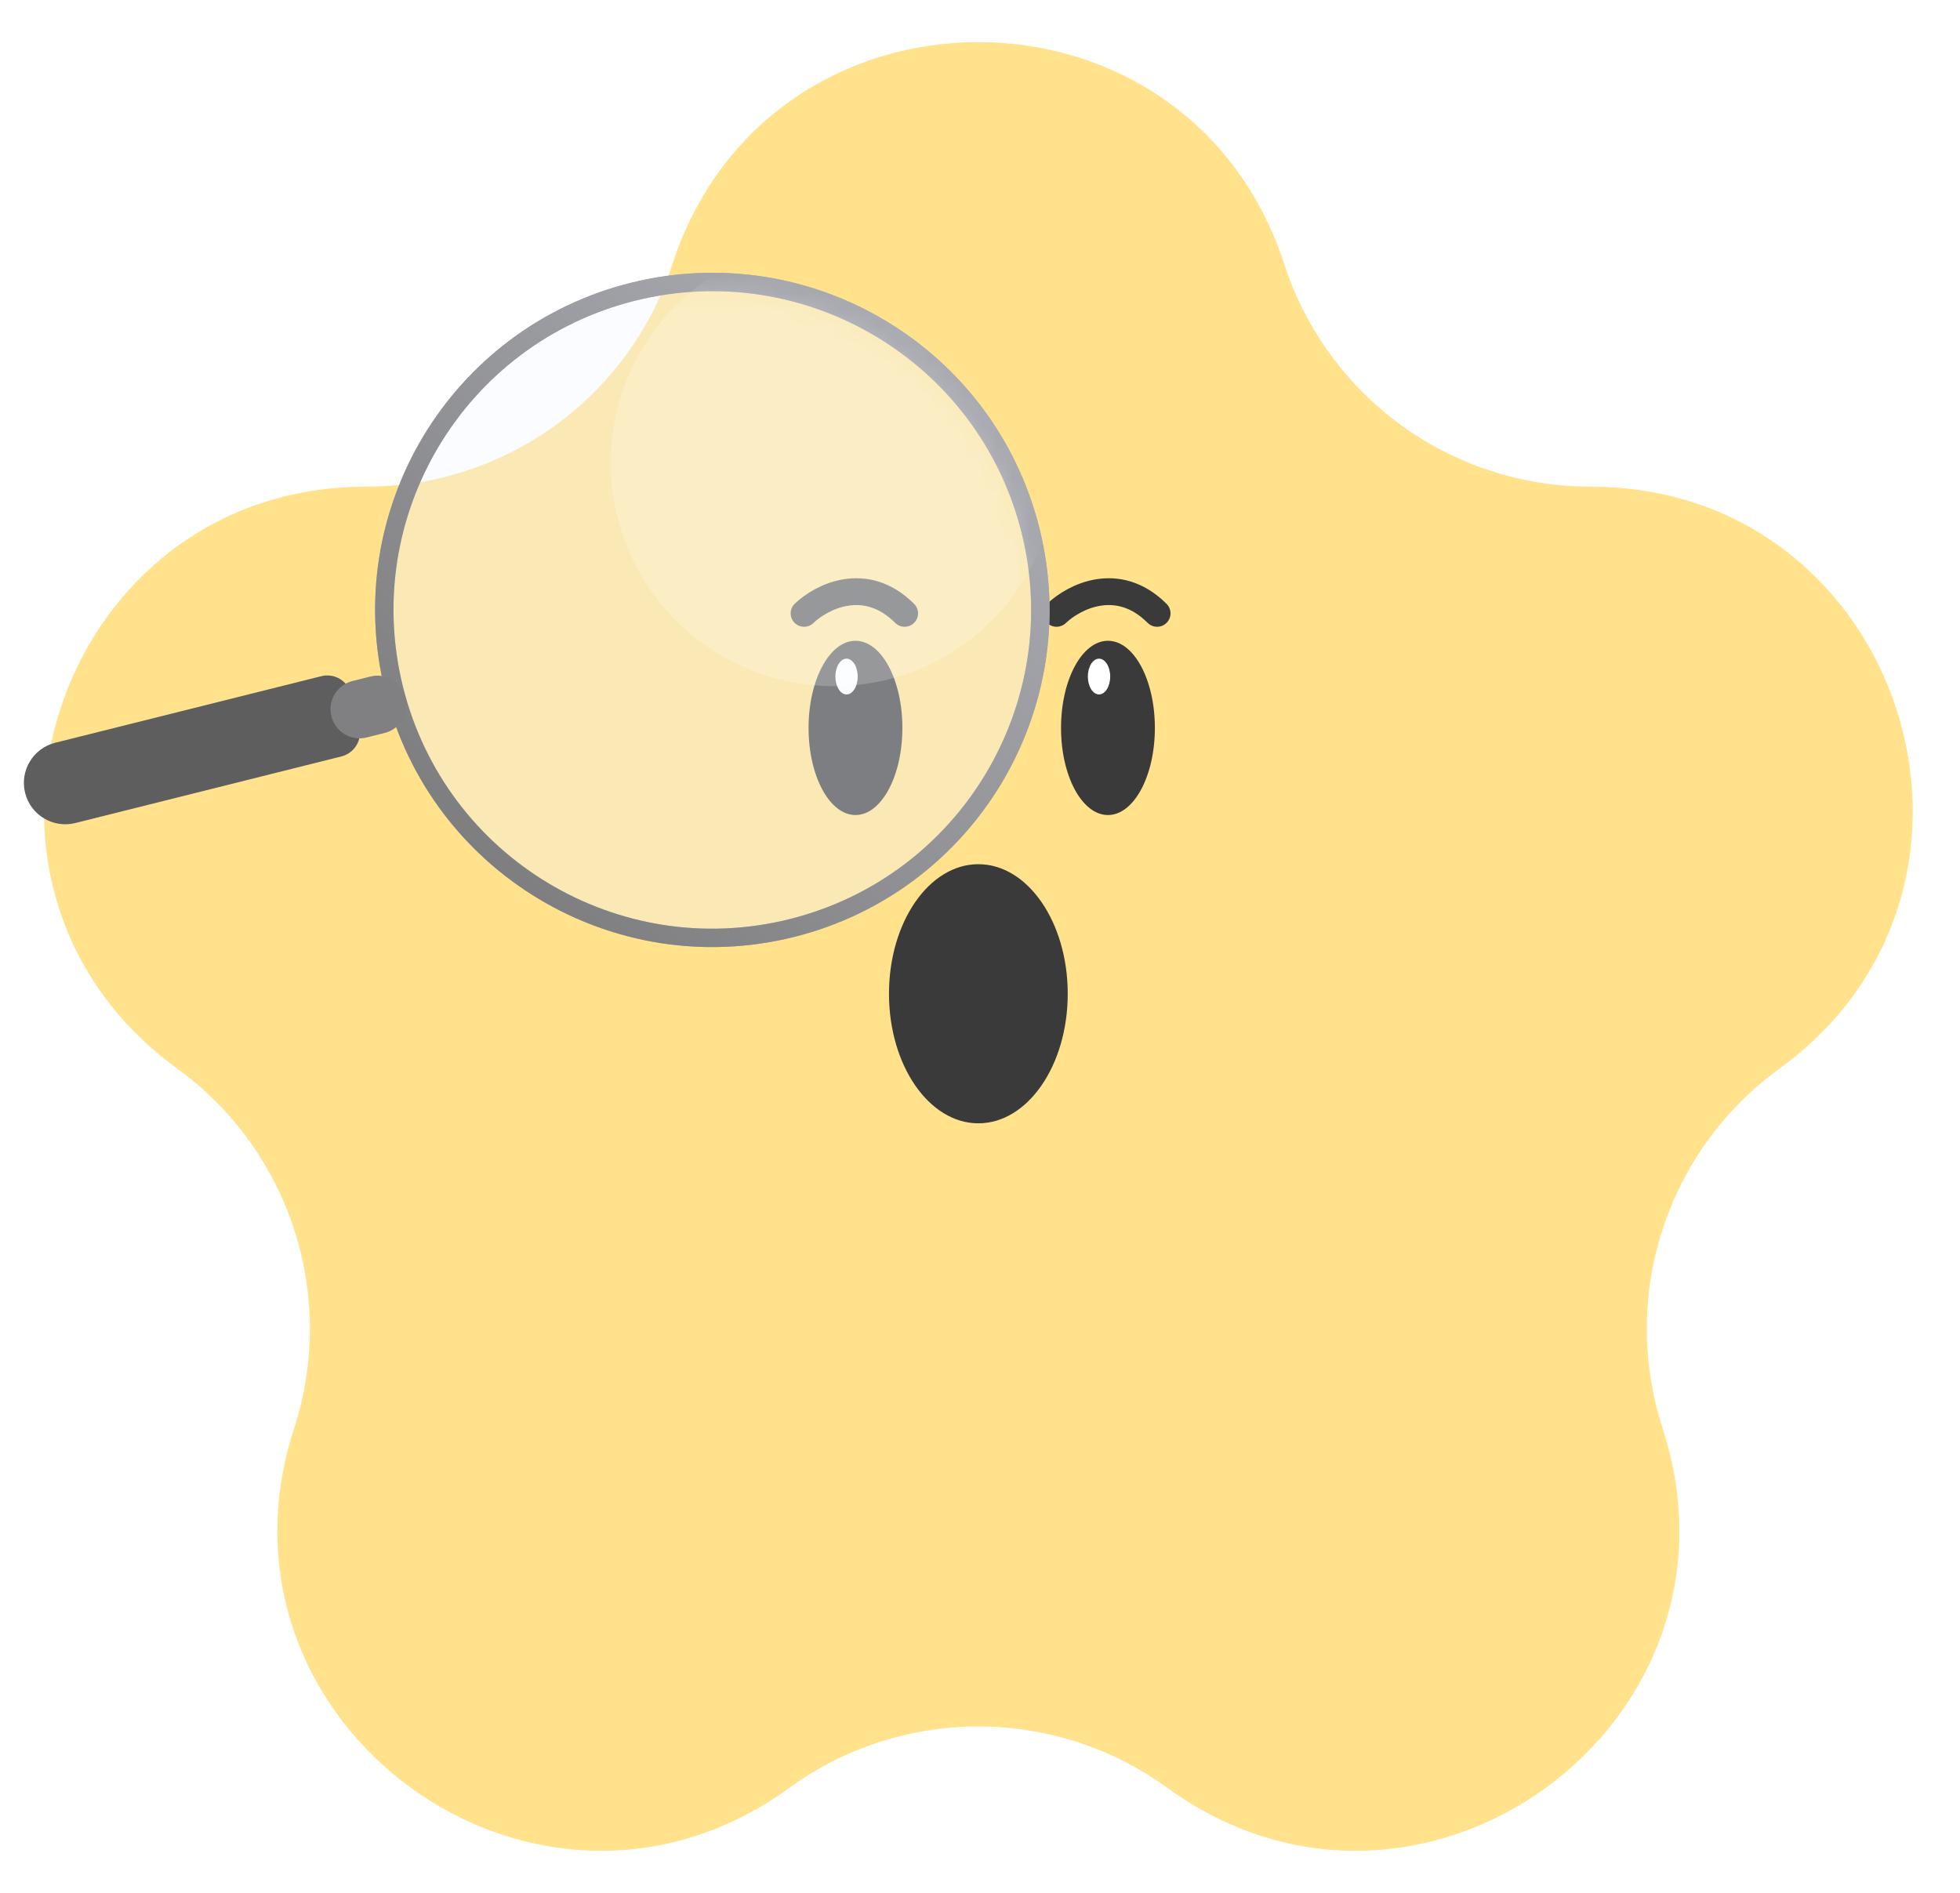 <svg width="117" height="113" viewBox="0 0 117 113" fill="none" xmlns="http://www.w3.org/2000/svg">
<g clip-path="url(#clip0_5333_86188)">
<g filter="url(#filter0_d_5333_86188)">
<path d="M40.135 15.784C45.885 -1.911 70.919 -1.911 76.668 15.784C79.24 23.698 86.614 29.056 94.935 29.056C113.541 29.056 121.276 52.864 106.224 63.8C99.492 68.691 96.675 77.36 99.247 85.274C104.996 102.969 84.744 117.684 69.691 106.747C62.959 101.856 53.845 101.856 47.113 106.747C32.061 117.684 11.808 102.969 17.557 85.274C20.128 77.36 17.312 68.691 10.58 63.8C-4.472 52.864 3.264 29.056 21.869 29.056C30.19 29.056 37.565 23.698 40.135 15.784Z" fill="#FFE28B"/>
</g>
<path d="M58.402 67.068C61.348 67.068 63.737 63.605 63.737 59.332C63.737 55.06 61.348 51.597 58.402 51.597C55.456 51.597 53.067 55.06 53.067 59.332C53.067 63.605 55.456 67.068 58.402 67.068Z" fill="#3A3A3A"/>
<path d="M51.067 48.662C52.614 48.662 53.867 46.333 53.867 43.46C53.867 40.587 52.614 38.258 51.067 38.258C49.52 38.258 48.266 40.587 48.266 43.46C48.266 46.333 49.52 48.662 51.067 48.662Z" fill="#3A3A3A"/>
<path d="M50.533 41.461C50.901 41.461 51.2 40.983 51.2 40.393C51.2 39.804 50.901 39.326 50.533 39.326C50.164 39.326 49.866 39.804 49.866 40.393C49.866 40.983 50.164 41.461 50.533 41.461Z" fill="white"/>
<path d="M47.998 36.621C49.021 35.643 51.653 34.273 54.001 36.621" stroke="#3A3A3A" stroke-width="1.601" stroke-linecap="round"/>
<path d="M66.138 48.662C67.685 48.662 68.939 46.333 68.939 43.46C68.939 40.587 67.685 38.258 66.138 38.258C64.591 38.258 63.337 40.587 63.337 43.46C63.337 46.333 64.591 48.662 66.138 48.662Z" fill="#3A3A3A"/>
<path d="M65.605 41.461C65.973 41.461 66.272 40.983 66.272 40.393C66.272 39.804 65.973 39.326 65.605 39.326C65.236 39.326 64.938 39.804 64.938 40.393C64.938 40.983 65.236 41.461 65.605 41.461Z" fill="white"/>
<path d="M63.07 36.621C64.093 35.643 66.725 34.273 69.072 36.621" stroke="#3A3A3A" stroke-width="1.601" stroke-linecap="round"/>
<path d="M23.53 41.168C26.155 51.657 36.785 58.031 47.274 55.406C57.762 52.781 64.137 42.15 61.512 31.662C58.886 21.173 48.256 14.799 37.767 17.424C27.279 20.049 20.905 30.679 23.53 41.168Z" stroke="#ACADB4" stroke-width="1.098"/>
<path d="M23.53 41.168C26.155 51.657 36.785 58.031 47.274 55.406C57.762 52.781 64.137 42.15 61.512 31.662C58.886 21.173 48.256 14.799 37.767 17.424C27.279 20.049 20.905 30.679 23.53 41.168Z" fill="#F1F7FF" fill-opacity="0.36" stroke="url(#paint0_linear_5333_86188)" stroke-width="1.098"/>
<mask id="mask0_5333_86188" style="mask-type:alpha" maskUnits="userSpaceOnUse" x="23" y="17" width="39" height="39">
<path d="M24.062 41.036C26.614 51.23 36.947 57.426 47.141 54.874C57.336 52.322 63.531 41.99 60.98 31.796C58.428 21.602 48.096 15.406 37.901 17.957C27.707 20.509 21.511 30.841 24.062 41.036Z" fill="#F1F7FF"/>
</mask>
<g mask="url(#mask0_5333_86188)">
<path d="M36.856 30.879C38.642 38.015 45.875 42.352 53.011 40.566C60.147 38.78 64.484 31.547 62.698 24.412C60.912 17.276 53.679 12.938 46.543 14.725C39.407 16.511 35.07 23.743 36.856 30.879Z" fill="white" fill-opacity="0.2"/>
</g>
<path d="M19.181 40.371C19.965 40.175 20.76 40.651 20.956 41.435L21.445 43.388C21.641 44.172 21.165 44.966 20.38 45.163L4.496 49.139C3.172 49.47 1.831 48.666 1.5 47.343C1.169 46.019 1.973 44.678 3.296 44.346L19.181 40.371Z" fill="#5E5E5E"/>
<path d="M22.954 43.764C23.885 43.531 24.451 42.587 24.218 41.656C23.985 40.725 23.041 40.159 22.11 40.392L21.045 40.659C20.114 40.891 19.548 41.836 19.781 42.767C20.014 43.698 20.958 44.264 21.889 44.031L22.954 43.764Z" fill="#808082"/>
</g>
<defs>
<filter id="filter0_d_5333_86188" x="0.492" y="0.379" width="115.82" height="112.258" filterUnits="userSpaceOnUse" color-interpolation-filters="sRGB">
<feFlood flood-opacity="0" result="BackgroundImageFix"/>
<feColorMatrix in="SourceAlpha" type="matrix" values="0 0 0 0 0 0 0 0 0 0 0 0 0 0 0 0 0 0 127 0" result="hardAlpha"/>
<feOffset/>
<feGaussianBlur stdDeviation="1.067"/>
<feComposite in2="hardAlpha" operator="out"/>
<feColorMatrix type="matrix" values="0 0 0 0 1 0 0 0 0 0.943 0 0 0 0 0.773 0 0 0 1 0"/>
<feBlend mode="normal" in2="BackgroundImageFix" result="effect1_dropShadow_5333_86188"/>
<feBlend mode="normal" in="SourceGraphic" in2="effect1_dropShadow_5333_86188" result="shape"/>
</filter>
<linearGradient id="paint0_linear_5333_86188" x1="59.934" y1="23.098" x2="23.468" y2="61.27" gradientUnits="userSpaceOnUse">
<stop stop-color="#ACADB4"/>
<stop offset="1" stop-color="#727272"/>
</linearGradient>
<clipPath id="clip0_5333_86188">
<rect width="116.416" height="112.647" fill="white" transform="translate(0.292)"/>
</clipPath>
</defs>
</svg>
